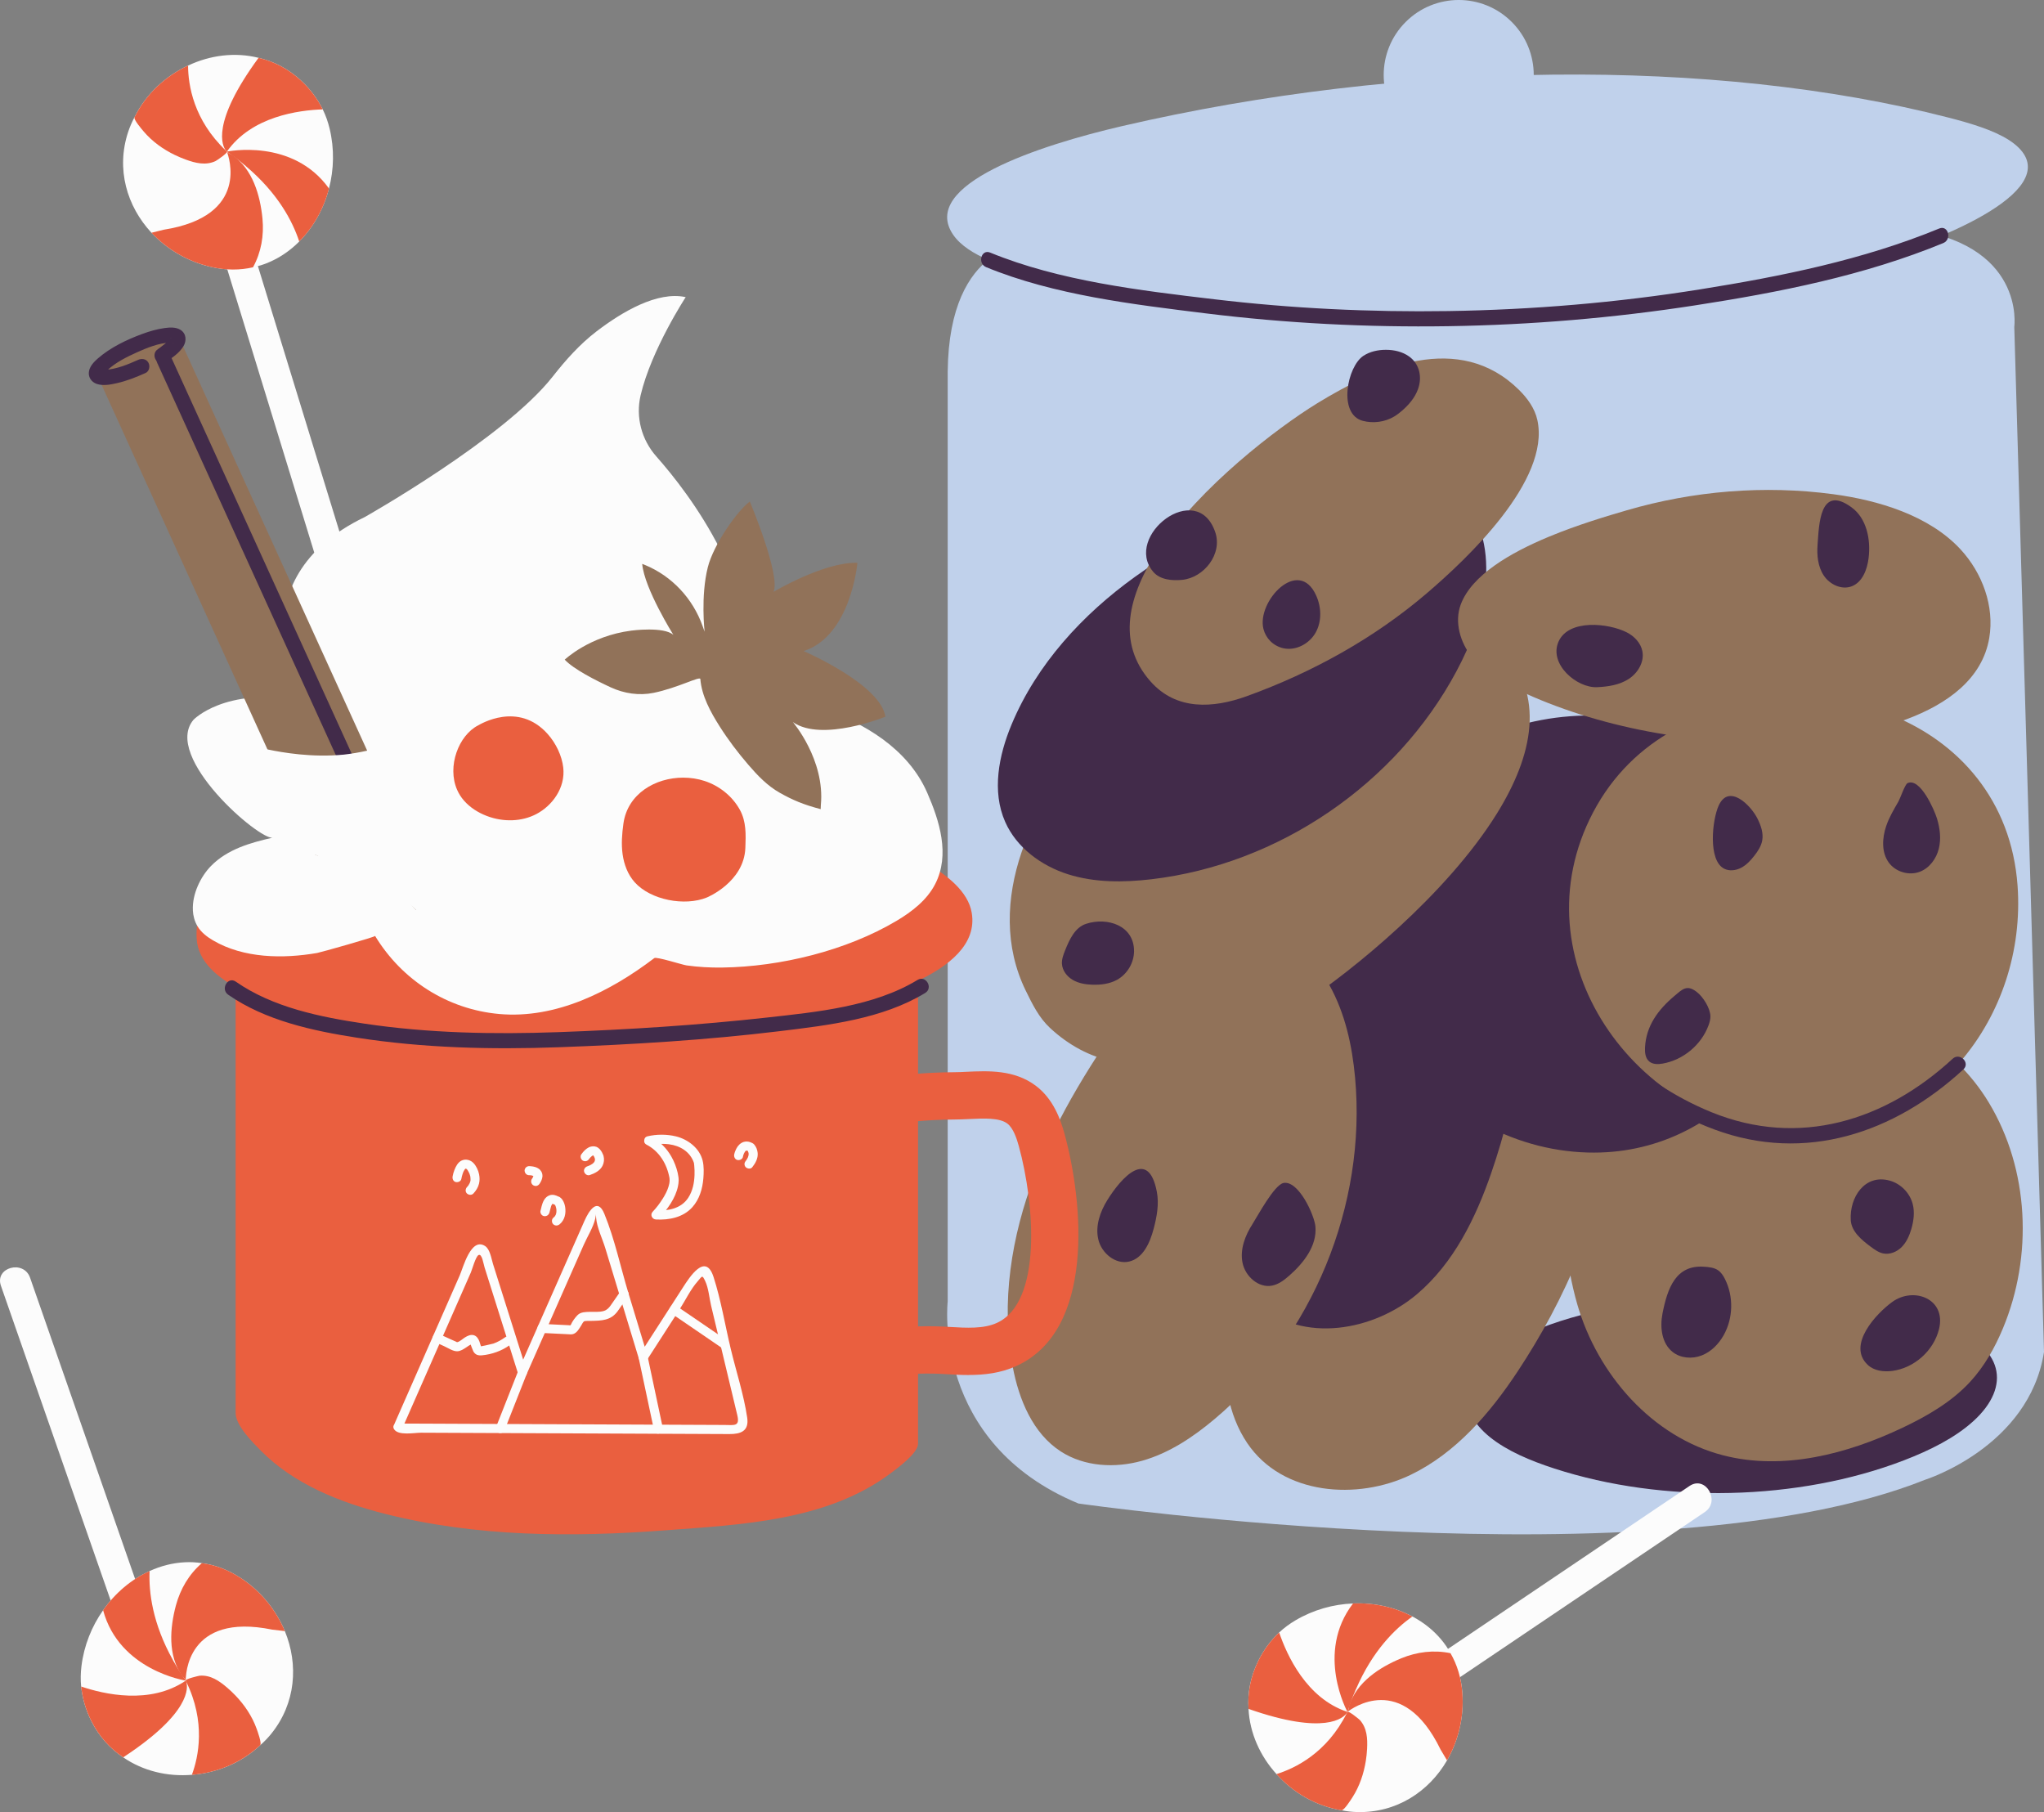 <svg id="_лой_2" xmlns="http://www.w3.org/2000/svg" width="1080" height="957.37" viewBox="0 0 1080 957.37"><rect x="0" y="0" width="1080" height="957.37" fill="#808080" stroke="none"/><g id="Autumn02_507454596"><g id="Autumn02_507454596-2"><g><path d="M544.69 128.73s-43.17-1.57-43.95 67.5v491.35s-8.63 74.57 69.07 106.75c0 0 306.12 43.95 447.4-12.56.0.0 54.94-17.27 62.79-67.5l-15.7-541.59s6.28-44.74-58.23-52.05l-461.38 8.1z" fill="#c0d1eb"/><g><path d="M1038.29 64.5c-2.96-.86-5.99-1.66-9.02-2.44-123.79-31.78-287.13-30.07-436.38 4.56-43.51 10.1-107.57 30.92-89.21 57.48 7.63 11.04 27.42 17.5 47.65 22.27 124.91 29.4 282.82 31.78 430.93-7.02 39.18-10.27 107.91-37.73 84.45-61.22-6.12-6.12-16.79-10.25-28.42-13.62z" fill="#c0d1eb"/><circle cx="770.75" cy="39.64" r="39.64" transform="translate(197.72 556.61) rotate(-45)" fill="#c0d1eb"/></g><path d="M521.05 141.14c35.97 14.77 77.63 19.66 115.98 24.41 42.53 5.26 85.43 7.44 128.27 6.78 43.61-.67 87.17-4.33 130.28-10.99 44.39-6.86 89.52-15.74 131.19-32.92 4.69-1.93 2.63-9.66-2.12-7.7-40.17 16.56-83.52 25.31-126.29 32.14-43.99 7.04-88.51 10.79-133.05 11.48-41.34.64-82.73-1.37-123.79-6.24-39.02-4.63-81.76-9.65-118.34-24.66-4.75-1.95-6.82 5.77-2.12 7.7h0z" fill="#422b4a"/><path d="M1042.75 750.74c-9.59 8.76-22.82 15.43-36.84 20.81-55.69 21.39-126.9 23.04-184.63 4.3-12.68-4.12-24.93-9.27-33.98-16.55-9.06-7.28-14.62-16.96-12.55-26.37 2.47-11.21 15.04-20.21 28.75-26.72 26.67-12.66 59.35-18.64 91.87-19.93s65.07 1.87 97.02 6.18c12.31 1.66 24.76 3.54 35.75 7.65 30.63 11.45 34.77 32.21 14.61 50.64z" fill="#422b4a"/><path d="M833.31 688.8c10.71 37.34 39.68 70.48 77.31 80.11 31.59 8.08 65.26-.66 94.71-14.65 13.07-6.21 25.87-13.62 35.68-24.26 7.52-8.17 13.05-18 17.31-28.25 15.88-38.16 13.87-83.89-7.49-119.27-38.4-63.61-136.98-73.24-192.44-25.04-35.18 30.57-37.08 89.48-25.07 131.37z" fill="#917259"/><path d="M977.89 644.59c.36 6.05 5.68 10.46 10.55 14.07 2.03 1.51 4.15 3.06 6.63 3.56 3.52.72 7.24-.86 9.77-3.42 2.53-2.56 4.02-5.97 5.04-9.42 1.26-4.29 1.87-8.9.76-13.23-1.51-5.9-6.36-10.83-12.24-12.43-13.1-3.58-21.22 8.86-20.5 20.86z" fill="#422b4a"/><path d="M878.42 693.97c-1.42 7.23-.43 15.73 5.35 20.3 4.23 3.35 10.33 3.8 15.35 1.84 5.03-1.96 9.02-6.05 11.66-10.76 5.03-8.98 5.27-20.47.62-29.66-.88-1.74-1.97-3.44-3.57-4.56-2.14-1.49-4.89-1.72-7.49-1.9-14.94-1.04-19.3 11.41-21.92 24.73z" fill="#422b4a"/><path d="M986.89 721.11c3.34 3.12 8.35 3.76 12.89 3.18 11.66-1.5 21.94-10.69 24.75-22.1 3.94-16.02-13.35-22.58-24.73-14.34-8.41 6.09-24.1 22.82-12.91 33.26z" fill="#422b4a"/><path d="M665.86 655.92c-.14.29-.28.57-.41.86-7.98 16.68-14.99 34.1-17.28 52.45-2.29 18.35.51 37.86 10.84 53.19 18.64 27.64 58.37 30.28 86.39 16.74 23.91-11.56 41.92-32.57 56.56-54.72 24.06-36.4 46.52-84.26 47.26-128.75.27-16.14-4.45-33.07-16.14-44.21-37.04-35.3-90.71 2.22-118.21 30.83-20.51 21.35-36.18 46.93-49.02 73.62z" fill="#917259"/><path d="M645.53 588.58c-.06.3-.12.6-.18.9-3.41 17.36-5.74 35.18-3.48 52.73 2.26 17.55 9.52 34.95 22.76 46.69 23.87 21.16 61.32 14.11 84.04-5.13 19.39-16.42 31.06-40.19 39.33-64.22 13.6-39.47 22.97-89.18 13.02-130.59-3.61-15.02-12.02-29.58-25.51-37.1-42.76-23.86-83.52 23.73-102.16 56.81-13.91 24.68-22.31 52.13-27.83 79.92z" fill="#422b4a"/><path d="M624.14 502.01c-10.61 7.93-18.7 18.71-26.42 29.48-20.02 27.97-38.68 57.25-50.99 89.37-12.31 32.11-18.03 67.4-11.64 101.19 3.28 17.37 10.61 35.25 25.46 44.82 12.48 8.04 28.65 8.9 42.94 4.87 14.29-4.03 26.94-12.51 38.3-22.06 51.75-43.49 80.37-113.07 74.2-180.38-1.55-16.94-5.26-33.95-13.55-48.81-17.41-31.23-48.72-40.59-78.31-18.48z" fill="#917259"/><path d="M585.15 633.92c-3.91 6.27-6.54 13.85-4.8 21.03 1.74 7.18 9.09 13.25 16.28 11.55 7.37-1.74 10.99-9.96 12.93-17.29 1.69-6.4 2.93-13.11 1.68-19.6-4.5-23.42-18.78-7.42-26.09 4.32z" fill="#422b4a"/><path d="M661.84 646.61c-3.96 6.11-6.77 13.48-5.31 20.6s8.44 13.39 15.59 12.01c3.5-.68 6.46-2.97 9.14-5.32 7.6-6.68 14.62-15.7 13.79-25.79-.5-6.08-8.86-24.44-16.77-23.14-4.96.82-13.94 17.78-16.44 21.63z" fill="#422b4a"/><path d="M770.86 396.73c-17.28 10.22-31.86 25.23-41.65 45.59-37.46 77.87 27.75 164.31 109.72 166.58 70.9 1.97 121.4-62.47 116.42-131.56-6.51-90.24-111.44-123.81-184.49-80.61z" fill="#422b4a"/><path d="M881.54 387.31c-17.28 10.22-31.86 25.23-41.65 45.59-37.46 77.87 27.75 164.31 109.72 166.58 70.9 1.97 121.4-62.47 116.42-131.56-6.51-90.24-111.44-123.81-184.49-80.61z" fill="#917259"/><path d="M869.18 553.55c-.12 2.61.21 5.54 2.21 7.23 1.89 1.61 4.67 1.55 7.12 1.13 10.86-1.9 20.44-9.89 24.25-20.24.56-1.52 1.01-3.11.98-4.73-.07-4.31-3.87-10.31-7.24-12.9-5.2-3.99-7.47-1.49-11.82 2.17-8.51 7.16-14.99 15.78-15.5 27.34z" fill="#422b4a"/><path d="M910.98 458.93c2.79 1.42 6.25.98 9.02-.48 2.77-1.46 4.95-3.81 6.88-6.27 1.91-2.43 3.69-5.11 4.24-8.15.7-3.89-.69-7.86-2.44-11.41-3.6-7.3-15.2-18.79-20.57-7.02-3.44 7.53-5.73 28.96 2.88 33.33z" fill="#422b4a"/><path d="M996.64 436.34c-2.16 6.36-2.61 13.89 1.32 19.33 3.62 5.01 10.78 7.11 16.54 4.85 5.04-1.98 8.59-6.84 9.91-12.09s.62-10.83-.96-16.01c-1.39-4.56-8.9-21.8-15.58-18.66-1.31.61-3.9 8.15-4.71 9.57-2.44 4.26-4.93 8.35-6.52 13.03z" fill="#422b4a"/><path d="M845.43 556.97c16.14 17.68 38.26 31.55 60.54 39.8 47.85 17.72 94.99 1.85 131.43-31.78 3.78-3.49-1.87-9.13-5.65-5.65-35.63 32.89-81.27 47.03-127.35 28.3-19.59-7.96-38.97-20.59-53.32-36.31-3.47-3.8-9.11 1.86-5.65 5.65h0z" fill="#422b4a"/><path d="M790.81 430c19.18-30.83 26.05-62.78 2.46-87.74-32.51-34.38-79.7-24.58-119.52-9.71-34.06 12.72-67.15 29.7-93.36 54.9-34.36 33.04-61.23 89.33-38.39 135.97 3.48 7.1 6.96 14.22 12.75 19.61 40.77 37.97 94.73 12.72 133.97-13.12 25.56-16.84 75.58-57.3 102.09-99.92z" fill="#917259"/><path d="M729.83 247.9c-13.23.79-25.91 5.35-38.27 10.11-32.09 12.36-63.78 26.57-91.72 46.63s-52.11 46.39-65.35 78.14c-6.8 16.31-10.52 35.27-3.37 51.44 6 13.58 19.04 23.19 33.19 27.67 14.15 4.48 29.38 4.36 44.12 2.63 67.14-7.89 129.29-50.27 161.14-109.9 8.01-15 14.26-31.26 15.51-48.22 2.62-35.66-18.39-60.69-55.26-58.48z" fill="#422b4a"/><path d="M612.04 290.31c-16 24.08-22.24 49.34-4.07 69.77 13.65 15.34 32.94 14.18 50.81 7.72 34.36-12.42 67.05-30.43 94.9-54.19 21.32-18.19 65.61-59.75 58.63-91.67-1.34-6.15-5.2-11.49-9.67-15.92-31.54-31.2-75.09-12.4-106.94 7.22-20.75 12.78-61.53 43.79-83.66 77.07z" fill="#917259"/><path d="M573.81 488.09c-5.77 1.88-8.68 8.14-10.94 13.77-.94 2.35-1.91 4.79-1.77 7.31.2 3.59 2.67 6.79 5.79 8.58 3.12 1.8 6.79 2.38 10.39 2.49 4.47.14 9.08-.45 12.99-2.62 5.33-2.96 8.86-8.9 8.93-14.99.14-13.58-13.95-18.28-25.38-14.55z" fill="#422b4a"/><path d="M609.26 302.02c3.55 4.24 9.83 4.87 15.34 4.33 11.51-1.12 21.49-13.62 17.49-25.25-9.69-28.17-48.57 2.09-32.83 20.91z" fill="#422b4a"/><path d="M667.55 332.21c.6 2.42 1.86 4.68 3.61 6.45 1.88 1.9 4.32 3.24 6.93 3.82 6.62 1.46 13.76-2.37 17.07-8.28 3.31-5.91 3.06-13.42.27-19.59-9.32-20.67-31.44 3.12-27.88 17.6z" fill="#422b4a"/><path d="M736.61 220.08c1.49-.89 2.87-1.96 4.18-3.09 3.6-3.12 6.8-6.87 8.43-11.35 2.29-6.28.93-13.27-4.67-17.3-3.51-2.53-7.94-3.53-12.27-3.53-4.15.0-8.39.89-11.87 3.16-8.61 5.6-13.59 30.85-.38 34.36 5.5 1.46 11.67.68 16.57-2.25z" fill="#422b4a"/><path d="M818.56 283.49c15.15-6.28 30.6-10.86 40.95-13.88 35.29-10.3 72.72-13.38 109.17-8.51 23.6 3.16 50.58 11.14 67.21 29.13 11.53 12.48 18.01 30.06 15.19 46.81-7.26 43.09-73.58 53.36-108.6 54.83-46.33 1.94-98.54-7.41-140.46-27.36-9.02-4.29-17.93-9.45-24.2-17.22-6.27-7.77-9.48-18.65-5.97-27.99 5.79-15.4 25.97-27.21 46.71-35.81z" fill="#917259"/><path d="M843.9 363.05c5.79-.26 11.77-1.17 16.64-4.32 4.87-3.15 8.37-9 7.25-14.69-.86-4.39-4.29-7.96-8.29-9.98-9.54-4.84-30.7-7.18-36.03 4.97-5.17 11.79 9.56 24.51 20.42 24.03z" fill="#422b4a"/><path d="M960.36 287.7c-.43 5.66.15 11.67 3.3 16.4 3.16 4.72 9.42 7.69 14.73 5.66 5.71-2.19 8.2-8.9 8.94-14.97 1.19-9.78-1.02-20.89-8.97-26.72-16.93-12.41-17.2 9.2-18 19.64z" fill="#422b4a"/></g><g><path d="M124.5 471.14v275.42c0 6.62 9.29 15.76 13.35 19.89 17.41 17.65 41.89 27.34 65.49 33.32 48.18 12.21 98.58 12.44 147.86 8.75 40.31-3.02 85.61-4.91 119.3-30.1 3.51-2.62 14.56-10.64 14.56-15.62V462.52s-93.11-.52-228.33.0c0 0-103.42 69.94-132.24 8.63z" fill="#ea5f3f"/><path d="M483.48 518.87c-14.34 6.66-30.8 11.17-42.27 14.03-12.85 3.19-25.91 6-39.03 8.3-11.75 2.1-23.64 3.81-35.59 5.15-19.03 2.21-38.18 3.54-57.37 3.86-4.1.11-8.27.14-12.36.12-22.29-.04-44.6-1.28-66.73-3.77-10.19-1.12-20.3-2.55-30.4-4.17-.23.0-.45-.08-.75-.09-17.41-2.89-48.61-8.03-70.51-18.76-13.78-6.73-23.85-15.65-24.56-27.57-2.61-45.66 68.97-63.18 111.04-71.43 87.18-16.96 197.35-13.45 273.91 31.02 11.36 6.64 22.72 15.35 24.59 26.75 2.75 16.46-11.93 28.27-29.96 36.57z" fill="#ea5f3f"/><path d="M511.87 726.45c-4.03.0-7.98-.23-11.75-.45l-3.1-.17c-5.38-.28-10.81-.12-16.57.04-3.54.1-7.09.2-10.65.2l-.02-24.99c3.33.0 6.65-.1 9.96-.2 6-.16 12.19-.36 18.59-.02l3.23.18c9.33.55 18.16 1.05 25.11-2.1 24.17-10.94 19.97-63.11 11.65-93.42-1.09-3.97-2.9-9.52-6.05-11.91-4.18-3.16-12.34-2.78-20.23-2.4-2.68.12-5.3.24-7.78.25-14.24.02-28.76 1.66-41.25 3.2l-3.04-24.81c13.21-1.62 28.62-3.35 44.24-3.38 2.12.0 4.36-.11 6.66-.23 11.21-.51 25.12-1.18 36.5 7.45 9.21 6.97 13 17.73 15.06 25.2 10.1 36.77 16.1 104.01-25.43 122.8-8.39 3.81-16.95 4.73-25.11 4.73z" fill="#ea5f3f"/><path d="M212.36 755.09l28.88-65.66 7.57-17.21c.64-1.46 2.53-8.39 4.03-9.15 1.84-.94 2.59 4.61 3.19 6.51 2.03 6.45 4.07 12.9 6.1 19.34 3.87 12.27 7.74 24.54 11.61 36.82.56 1.77 3.49 2.58 4.38.57 10.11-22.9 20.23-45.8 30.34-68.7 1.89-4.27 4.91-9.04 6.01-13.6.67-2.77.23-3.91.51-.54.43 5.14 3.35 11.02 4.84 15.95l6.87 22.62c3.62 11.92 7.24 23.83 10.86 35.75.61 2.02 3.26 2.31 4.38.57 5.74-8.9 11.47-17.8 17.21-26.7 3.03-4.7 5.75-10.48 9.45-14.67 2.48-2.81 2.34-3.71 4.03-.16 1.78 3.76 2.16 9.03 3.13 13.07 1.7 7.1 3.4 14.2 5.1 21.3l8.7 36.37c1.5 6.25-1.56 5.28-6.87 5.26-9.11-.04-18.21-.08-27.32-.12-28.89-.13-57.78-.25-86.66-.38-13.68-.06-27.36-.12-41.04-.18l-12.42-.05c-1.12.0-2.25.01-3.38-.01-2.11-.05-.03-.24.51.6-1.67-2.58-5.82-.18-4.14 2.42 2.28 3.51 10.7 1.81 14.2 1.82l37.01.16c31.97.14 63.95.28 95.92.42 10 .04 19.99.09 29.99.13 5.99.03 10.51-1.52 9.45-8.69-1.8-12.18-5.85-24.43-8.71-36.4-2.99-12.49-5.12-25.65-9.06-37.88-4.26-13.21-12.68.07-16.25 5.61-7.66 11.89-15.33 23.77-22.99 35.66 1.46.19 2.92.38 4.38.57-3.36-11.05-6.71-22.1-10.07-33.15-4.19-13.81-7.3-28.7-12.77-42.06-3.67-8.97-8.25-1.41-10.52 3.71l-19.36 43.84c-5.16 11.67-10.31 23.35-15.47 35.02 1.46.19 2.92.38 4.38.57-3.69-11.7-7.38-23.4-11.07-35.1-2.27-7.21-4.55-14.42-6.82-21.63-.85-2.71-1.52-7.69-4.16-9.41-7.46-4.86-11.62 11.46-13.39 15.48-6.72 15.29-13.45 30.58-20.17 45.87-4.84 11-9.68 22-14.51 33-1.23 2.8 2.9 5.24 4.14 2.42z" fill="#fcfcfc"/><path d="M273.74 724.46c-3.4 8.62-6.8 17.25-10.21 25.87-.49 1.25-.98 2.49-1.47 3.74-.48 1.2.52 2.63 1.67 2.95 1.36.37 2.47-.46 2.95-1.67 3.4-8.62 6.8-17.25 10.21-25.87l1.47-3.74c.48-1.2-.52-2.63-1.67-2.95-1.36-.37-2.47.46-2.95 1.67h0z" fill="#fcfcfc"/><path d="M337.54 717.79c2.35 11.06 4.7 22.13 7.05 33.19.33 1.58.67 3.15 1 4.73.64 3.01 5.26 1.74 4.62-1.27-2.35-11.06-4.7-22.13-7.05-33.19-.33-1.58-.67-3.15-1-4.73-.64-3.01-5.26-1.74-4.62 1.27h0z" fill="#fcfcfc"/><path d="M229.8 708.84c1.58.94 3.31 1.67 4.98 2.43 2.01.92 4.61 2.71 6.86 2.63 1.76-.06 3.36-1.17 4.77-2.1.73-.48 1.46-1.02 2.24-1.42.01.0.8-.37.79-.35.0.11-1.1-.24-.94-.36-.1.08 1.4 3.9 1.57 4.22 1.01 1.89 2.6 2.34 4.62 2.14 5.24-.51 10.34-2.29 14.63-5.38 2.48-1.79.09-5.94-2.42-4.14-1.89 1.36-3.96 2.51-6.15 3.31-.64.23-7.33 1.72-7.3 1.51.36.02.65.14.87.38.09.1.06.02-.11-.23.02-.1-.22-.65-.24-.7-.24-.69-.41-1.4-.67-2.08-.57-1.49-1.46-2.92-3.11-3.33-1.57-.39-3.16.38-4.46 1.17-1.23.74-2.71 2.24-4.13 2.55-.16.03-.49.0-.22.04.5.07-1.34-.7-1.2-.64-1.09-.49-2.18-.98-3.27-1.47-1.58-.72-3.21-1.41-4.71-2.31-2.66-1.58-5.07 2.56-2.42 4.14h0z" fill="#fcfcfc"/><path d="M286.33 704.22c2.78.14 5.57.27 8.35.41 1.76.09 3.51.17 5.27.26.97.05 1.99.2 2.94-.1 2.03-.66 3.21-2.95 4.28-4.63.36-.57.84-1.67 1.43-2.06.48-.32 2.73-.23 3.66-.25 5.62-.1 10.54-.19 14.12-5.15 1.84-2.55 3.6-5.17 5.4-7.76 1.77-2.54-2.39-4.93-4.14-2.42-1.64 2.36-3.27 4.74-4.93 7.09-.96 1.36-2.01 2.49-3.66 2.99-2.35.72-4.96.39-7.39.47-2.22.07-4.77.03-6.45 1.68-1.25 1.23-2.9 3.46-3.55 5.08-.11.28-.83.64.1.36-.04.01-.1-.01-.14.0-.39.06-.86-.04-1.25-.06-1.61-.08-3.22-.16-4.83-.24-3.07-.15-6.13-.3-9.2-.45-3.08-.15-3.07 4.64.0 4.79h0z" fill="#fcfcfc"/><path d="M354.89 694.02c7.89 5.39 15.78 10.78 23.67 16.17 1.11.76 2.23 1.52 3.34 2.28 2.55 1.74 4.95-2.41 2.42-4.14-7.89-5.39-15.78-10.78-23.67-16.17-1.11-.76-2.23-1.52-3.34-2.28-2.55-1.74-4.95 2.41-2.42 4.14h0z" fill="#fcfcfc"/><path d="M343.44 604.97c.27-.07.55-.12.83-.17 1.02-.19 1.15-.2 1.84-.27 2.44-.23 4.91-.31 7.34.0 5.91.76 11.2 3.94 13.19 9.8.06.18.05.39.09.58.0.0-.06-.61.0.05.03.31.07.61.1.91.15 1.64.2 3.29.14 4.93-.14 4.08-.95 8.33-3.27 11.93-3.73 5.8-10.67 7.1-17.13 6.74.56 1.36 1.13 2.73 1.69 4.09 4.36-4.57 8.69-10.57 9.97-16.85.21-1 .35-2.04.37-3.07.01-.93-.1-1.63-.17-2.06-.1-.67-.21-1.32-.36-1.98-.68-2.97-1.83-5.88-3.32-8.53-2.51-4.45-6.2-8.15-10.75-10.49-2.74-1.41-5.16 2.72-2.42 4.14 6.83 3.52 10.84 10.29 12.17 17.69.07.37-.07-.55-.06-.47.06.58.13 1.13.12 1.71-.01 1.15-.26 2.26-.6 3.36-.69 2.24-1.81 4.32-3.06 6.3-1.53 2.44-3.29 4.78-5.28 6.87-1.48 1.55-.37 3.97 1.69 4.09 7 .39 14.5-1.1 19.33-6.57 3.68-4.16 5.27-9.56 5.74-15 .26-3.04.36-6.53-.37-9.53-1.61-6.61-7.85-11.3-14.18-12.82-4.78-1.15-10.14-1.15-14.94-.02-3 .71-1.73 5.33 1.27 4.62z" fill="#fcfcfc"/><path d="M243.78 622.77c.14-.83.36-1.66.62-2.46.1-.31.21-.62.32-.92.04-.09.08-.19.11-.28-.22.71-.17.39-.08.2.09-.19.17-.37.26-.55.17-.33.36-.64.56-.95.3-.46-.4.44-.02.03.13-.14.25-.27.38-.4.37-.38-.51.31-.07.05.07-.04.15-.09.22-.13.3-.19.11.14-.27.1.09.01.33-.09.41-.12.36-.12-.67.01-.29.04.08.0.19.0.27.0.39-.02-.65-.16-.27-.03.09.03.2.05.29.08.53.13-.48-.3.03.02.18.11.36.22.53.33.38.24-.4-.36-.02.0.04.03.06.1.1.12.14.09-.47-.64-.18-.23.19.27.38.54.56.83.2.32.38.65.55.99.1.2.36 1 .14.26.08.27.2.52.29.79.09.28.17.56.24.85.04.15.07.3.09.45.01.08.03.15.04.23.03.19.02.1-.03-.25-.08.09.06.89.06 1.04.0.14.0.28-.01.41.0.11-.01.22-.02.33-.03.27-.02.23.02-.13.08.23-.17.81-.24 1.04-.04.15-.09.29-.15.44-.21.58.14-.2-.1.22-.2.36-.39.72-.61 1.06-.02.03-.45.6-.15.22-.2.25-.41.48-.62.71-.86.92-.98 2.49.0 3.39.93.85 2.47.98 3.39.0 1.36-1.45 2.46-3.17 2.95-5.11.42-1.66.4-3.36.06-5.03-.42-2.06-1.44-4.28-2.87-5.85-1.59-1.76-4.22-2.46-6.38-1.42-1.95.94-3.01 3.01-3.76 4.92-.44 1.11-.78 2.29-.98 3.48-.21 1.23.32 2.64 1.67 2.95 1.16.26 2.72-.35 2.95-1.67h0z" fill="#fcfcfc"/><path d="M311.24 612.31c.08-.12.17-.23.25-.34-.12.16-.25.32-.37.48.53-.68 1.12-1.31 1.8-1.84l-.48.37c.36-.28.75-.53 1.18-.71-.19.08-.38.16-.57.24.25-.1.51-.18.78-.21-.21.03-.42.06-.64.09.2-.02.4-.02.61.0-.21-.03-.42-.06-.64-.09.19.03.37.08.54.16-.19-.08-.38-.16-.57-.24.19.09.37.2.53.32-.16-.12-.32-.25-.48-.37.21.17.4.37.57.58-.12-.16-.25-.32-.37-.48.35.46.62.97.84 1.5-.08-.19-.16-.38-.24-.57.11.27.23.55.35.82-.08-.19-.16-.38-.24-.57.16.39.26.8.32 1.21-.03-.21-.06-.42-.09-.64.05.42.05.84.0 1.26.03-.21.06-.42.09-.64-.06.39-.16.76-.31 1.13.08-.19.16-.38.24-.57-.17.4-.39.78-.66 1.12.12-.16.25-.32.37-.48-.35.44-.75.83-1.19 1.17.16-.12.32-.25.48-.37-.72.55-1.53.97-2.36 1.33.19-.08.38-.16.57-.24-.4.16-.8.31-1.21.45-1.19.4-2.09 1.67-1.67 2.95.38 1.18 1.67 2.1 2.95 1.67 2.6-.87 5.42-2.3 6.72-4.86.81-1.62 1.03-3.44.56-5.2-.12-.43-.29-.86-.49-1.26.08.19.16.38.24.57-.61-1.49-1.35-2.81-2.71-3.74-1.06-.72-2.4-.84-3.63-.57-1.66.37-3.11 1.62-4.19 2.87-.35.41-.7.84-1 1.29-.71 1.04-.23 2.7.86 3.28 1.22.64 2.52.25 3.28-.86h0z" fill="#fcfcfc"/><path d="M279.53 620.87c.4.0.81.03 1.21.08-.21-.03-.42-.06-.64-.09.61.08 1.22.22 1.79.46-.19-.08-.38-.16-.57-.24.29.12.57.28.82.47-.16-.12-.32-.25-.48-.37.17.13.32.28.45.45l-.37-.48c.1.13.18.27.25.43-.08-.19-.16-.38-.24-.57.07.17.12.35.15.54-.03-.21-.06-.42-.09-.64.03.23.02.46.0.68.03-.21.06-.42.09-.64-.05.37-.17.73-.31 1.08.08-.19.16-.38.24-.57-.23.53-.53 1.03-.86 1.5-.34.49-.39 1.29-.24 1.85.15.56.58 1.16 1.1 1.43.56.29 1.23.44 1.85.24.62-.2 1.06-.57 1.43-1.1.82-1.19 1.4-2.5 1.52-3.95.02-.29-.02-.56-.05-.84-.04-.26-.06-.51-.15-.76-.24-.68-.56-1.23-1.05-1.76-.69-.73-1.63-1.19-2.56-1.5-.74-.25-1.53-.35-2.3-.43-.32-.03-.63-.06-.95-.05-.62.0-1.25.26-1.69.7-.42.42-.73 1.1-.7 1.69.06 1.28 1.05 2.42 2.4 2.4h0z" fill="#fcfcfc"/><path d="M290.27 640.78c.35-1.07.5-2.21.85-3.28.05-.15.1-.29.15-.44.03-.09.07-.17.1-.26-.23.73-.19.43-.1.23.15-.3.3-.58.48-.86.28-.45-.42.45-.07.08.1-.11.23-.21.32-.32.17-.2-.57.38-.26.2.07-.04.14-.08.2-.13.04-.03.1-.04.14-.07-.47.36-.52.19-.2.1.06-.02.14-.02.2-.05.25-.09-.71.03-.34.05.14.0.32.03.45.01-.61.06-.53-.1-.25-.02.1.03.21.05.31.09.07.02.14.05.22.08.37.12-.58-.28.0.01.51.26.96.5 1.57.53.26.01-.81-.17-.37-.03-.66-.2-.6-.27-.39-.15.23.13.06.24-.3-.24.07.09.19.2.28.28.2.18-.27-.29-.24-.31.0.0.13.18.13.19.08.12.15.24.22.36.08.15.15.3.22.45.13.26-.24-.64-.11-.26.04.13.1.25.14.38.12.34.21.68.28 1.03.04.18.06.37.1.56-.19-.87.0-.02.0.23.03.51-.02.99-.04 1.5.03-.84.0-.05-.06.2-.06.24-.12.48-.2.71-.04.12-.1.23-.13.35.06-.23.22-.49.03-.12-.11.23-.24.45-.38.66-.13.2-.37.33.07-.07-.09.09-.17.2-.26.3-.22.24-.45.45-.7.65-.97.8-.89 2.57.0 3.39 1.03.95 2.35.85 3.39.0 2.69-2.2 3.41-5.78 2.9-9.07-.37-2.39-1.76-5.67-4.59-5.77l1.21.33c-1.4-.8-3.12-1.34-4.72-.83-1.37.44-2.43 1.42-3.13 2.66-.56.99-.93 2.1-1.22 3.19-.19.74-.31 1.5-.55 2.22-.39 1.19.45 2.67 1.67 2.95 1.31.3 2.53-.4 2.95-1.67h0z" fill="#fcfcfc"/><path d="M392.54 611.14c.12-.61.33-1.2.56-1.78.12-.31-.28.65-.14.34.03-.06.05-.12.08-.18.06-.12.12-.24.18-.36.14-.27.29-.53.46-.77.34-.49-.39.46-.08.09.09-.11.18-.21.28-.31.1-.1.2-.19.31-.28.26-.23-.56.39-.27.21.08-.05.15-.1.23-.15.25-.15.67-.2-.14.03.14-.04.26-.09.4-.13.07-.02.14-.02.21-.04-.78.2-.58.06-.34.06.3.0.86.15.0-.05.33.08.63.16.95.27-.73-.26-.38-.16-.2-.07.09.05.19.12.29.15-.71-.24-.47-.44-.35-.28.06.07.12.15.19.22-.7-.79-.2-.26-.03.02.15.26.45 1.06.1.12.11.3.21.59.28.89.02.08.03.16.05.23.1.51-.05-.61-.03-.22.0.21.03.42.03.63.0.26-.14 1.05.02.14-.05.25-.09.49-.15.74-.07.27-.16.53-.25.79-.16.45.26-.54.05-.1-.08.16-.15.33-.24.49-.16.3-.33.6-.52.89-.09.13-.18.26-.27.39-.06.09-.13.18-.19.27.2-.26.22-.29.06-.08-.41.52-.7 1.01-.7 1.69.0.59.26 1.29.7 1.69.87.8 2.56 1.05 3.39.0 1.68-2.12 3.13-4.71 2.87-7.53-.16-1.69-.75-3.24-1.86-4.53-.54-.63-1.46-.99-2.22-1.25-1.02-.35-2.22-.4-3.26-.08-1.77.53-3.12 1.95-3.94 3.56-.48.94-.9 1.99-1.11 3.03-.25 1.22.35 2.65 1.67 2.95 1.19.27 2.68-.36 2.95-1.67h0z" fill="#fcfcfc"/><path d="M101.92 480.95c-.45-8.49 4.03-17.79 9.57-23.44 8.72-8.89 20.85-12.29 32.61-14.97-6.81 1.56-58.43-42.72-41.84-62.3.0.0 16.59-17.27 55.77-10.3.0.0-34.49-63.44 34.7-96.77.0.0 73.66-41.55 99.29-74.2 6.88-8.76 14.28-17.08 23.12-23.86 13.42-10.27 32.16-21.42 47.17-18.13.0.0-18.18 27.79-23.83 51.88-2.7 11.48.51 23.48 8.33 32.31 17.22 19.44 56.89 70.91 48.65 124.47.0.0 73.76 5.86 94.44 53.14 6.5 14.85 12.18 32.76 4.25 48.24-4.35 8.49-12.23 14.6-20.43 19.47-26.47 15.75-61.37 24.26-92.11 24.68-6.3.09-12.61-.25-18.85-1.13-2.27-.32-15.89-4.74-17.06-3.85-23.08 17.53-51.83 32.23-81.97 29.52-27.33-2.46-51.36-17.87-65.54-41.24.29.49-28.77 8.69-30.64 9.01-18.01 3.1-38.73 2.86-54.94-6.63-3.25-1.9-6.36-4.29-8.28-7.53-1.52-2.57-2.27-5.42-2.43-8.37z" fill="#fcfcfc"/><path d="M484.8 517.72c-23.06 14.03-53.18 16.94-79.4 19.85-36.59 4.07-73.59 6.41-110.38 7.73-34.1 1.22-68.58.57-102.38-4.48-23.29-3.48-48.39-8.51-68.05-22.2-4.23-2.94-8.22 3.98-4.03 6.9 19.7 13.71 44.72 19.09 68.03 22.71 35.13 5.47 70.96 6.33 106.44 5.05 38.97-1.4 78.25-3.8 116.97-8.5 25.73-3.12 54.24-6.43 76.84-20.17 4.38-2.67.38-9.58-4.03-6.9h0z" fill="#422b4a"/><path d="M467.82 378.65c-2.56-17.2-43.21-34.68-43.21-34.68 25.02-7.96 28.43-46.62 28.43-46.62-17.63-.57-44.35 15.35-44.35 15.35 3.98-8.53-12.51-47.76-12.51-47.76-6.82 5.12-19.19 22.88-22.17 34.68-3.89 15.36-1.71 34.11-1.71 34.11.0.0-.44-1.22-1.08-3.01-5.18-14.54-16.19-26.37-30.47-32.25-.91-.37-1.43-.56-1.43-.56 1.14 13.08 16.49 37.52 16.49 37.52-5.12-4.55-22.17-2.27-22.17-2.27-22.17 2.84-35.25 15.35-35.25 15.35 4.65 5.01 16.29 10.92 24.28 14.62 7.08 3.28 15.02 4.48 22.67 2.92 12.76-2.61 24.56-8.99 24.7-7.3.73 8.97 5.45 17.51 10.17 24.96 4.49 7.1 9.62 13.86 15.1 20.23 4.93 5.73 10.06 11.16 16.71 14.91 6.87 3.87 12.53 6.26 21.6 8.64l.1-2.22c2.27-23.88-14.78-43.78-14.78-43.78 15.35 10.8 48.9-2.84 48.9-2.84z" fill="#917259"/><path d="M361.04 410.84c-14.72-.02-29.43 8.48-31.64 24.26-.75 5.38-1.18 10.85-.43 16.23.75 5.38 2.74 10.69 6.35 14.74 8.4 9.44 26.51 12.87 38.19 8.08.0.0 19.63-8.05 20.32-26.18.27-6.95.55-13.89-2.93-20.19-3.97-7.18-10.86-12.66-18.64-15.19-3.59-1.17-7.4-1.74-11.21-1.75z" fill="#ea5f3f"/><g><path d="M230.26 476.03l-10.44 4.75c-13-13.29-26.01-27.24-26.01-27.24.0.0-17.08 1.99-27.15-1.9l-25.34-55.71L51.53 198.58c-.1.0-.19-.1-.1-.19l-.57-1.14-1.9-4.18 11.77-5.32c0-.1.09-.1.19-.1l18.6-8.54 12.81-5.79 101.66 223.24 36.26 79.45z" fill="#917259"/><path d="M72.94 190.14c-5.28 2.38-11.44 4.91-17.22 5.22-.5.03-.99.02-1.49.01-.84.0.39.06-.34-.04-.78-.1-.42-.29.12.18.6.53.76 1.11.86 1.88-.03-.22.02.37-.08.36.0.0-.21.37.05-.05.12-.19.23-.37.35-.56-.37.54.19-.22.34-.38.41-.44.84-.87 1.28-1.27 4.44-4.07 10.18-6.93 15.63-9.38 5.2-2.34 11.36-4.84 17.06-5.06.48-.02.97-.01 1.45.01.5.03-.1-.03-.17-.04.0.0.74.13.75.19.0.0-.11.12-.34-.13-.34-.37-.68-.58-.88-1.09-.06-.14-.14-1.65-.02-1.56.67.53-6.17 5.58-6.84 6.01-4.28 2.81-.28 9.72 4.03 6.9 3.41-2.23 7.24-4.8 9.41-8.36 1.78-2.92 1.59-6.7-1.46-8.67-2.44-1.57-5.64-1.37-8.38-1-4.12.55-8.12 1.73-12.02 3.17-8.24 3.06-16.61 7.06-23.29 12.86-1.97 1.71-4.09 3.9-4.68 6.54-.7 3.15 1.11 5.98 4.14 6.98 3.36 1.1 7.32.32 10.66-.45 5.22-1.19 10.23-3.19 15.1-5.38 1.97-.89 2.44-3.74 1.43-5.46-1.18-2.02-3.49-2.32-5.46-1.43h0z" fill="#422b4a"/><path d="M83.05 191.69c37.46 82.25 74.92 164.51 112.38 246.76 5.3 11.63 10.6 23.27 15.9 34.9 2.13 4.67 9.01.62 6.9-4.03-37.46-82.25-74.92-164.51-112.38-246.76-5.3-11.63-10.6-23.27-15.9-34.9-2.13-4.67-9.01-.62-6.9 4.03h0z" fill="#422b4a"/></g><path d="M270.22 458.47c0 4.27-18.98 44.9-24.58 44.9-2.56.0-14.24-11.01-25.82-22.59-13-13.29-35.75-9.43-35.75-9.43.0.0-7.34-15.82-17.4-19.71-1.99-.66-3.7-1.71-4.94-2.94-7.78-7.78-26.29-54.1-26.29-54.1.66.09 2.75.66 5.88 1.33 8.16 1.71 23.54 4.37 40.34 2.75 4.08-.47 8.16-1.14 12.34-2.09 12.24-2.85 24.58-8.54 34.83-18.79.0.0 41.38 76.5 41.38 80.68z" fill="#fcfcfc"/><path d="M241.55 417.33c-5.47-12.45.81-28.87 11.09-34.1.84-.43 21.1-13 36.75 4.57 4.37 4.91 7.52 11.5 8.22 17.73 1.21 10.67-5.77 20.11-14.22 24.55-7.62 4-17.31 4.38-26.16 1.01-4.5-1.71-8.84-4.41-12.12-8.17-1.51-1.73-2.68-3.61-3.56-5.6z" fill="#ea5f3f"/></g><path d="M78.53 854.68l-54.87-157.36c-2.59-7.43-5.18-14.85-7.77-22.28-3.36-9.64-18.8-5.5-15.4 4.25 18.29 52.45 36.58 104.91 54.87 157.36 2.59 7.43 5.18 14.85 7.77 22.28 3.36 9.64 18.8 5.5 15.4-4.25h0z" fill="#fcfcfc"/><g><path d="M127.22 833.69c10.72 7.01 18.66 17 23.29 28.05 7.26 17.66 5.84 38.16-7.25 54.32-1.75 2.15-3.7 4.17-5.78 5.97-9.97 9.35-22.91 14.63-36.08 15.63-12.82 1.07-25.78-1.97-36.31-9.23-6.89-4.58-12.71-10.94-16.86-19.22-3-6-4.71-12.11-5.35-18.19-.36-3.57-.27-7.21.16-10.77 1.33-10.87 5.42-21.03 11.43-29.52 6.33-9.04 14.93-16.35 24.54-20.67l.05-.06c5.98-2.72 12.21-4.33 18.74-4.63 2.92-.16 5.89.01 8.83.47 6.91.9 13.86 3.43 20.56 7.87z" fill="#fcfcfc"/><path d="M79.03 830.04c-.47 11.04 1.5 27.64 12.39 47.09.01.11.08.16.09.27l.42.62c1.73 3.22 3.85 6.45 6.21 9.76l.02.11s-35.11-5.32-43.68-37.18c6.33-9.04 14.93-16.35 24.54-20.67z" fill="#ea5f3f"/><path d="M98.16 887.9c.08.16.22.37.25.59.95 2.93 2.62 16.4-33.31 39.94-6.89-4.58-12.71-10.94-16.86-19.22-3-6-4.71-12.11-5.35-18.19 11.91 4.03 36.38 9.79 55.27-3.12z" fill="#ea5f3f"/><path d="M124.52 895.88c4.8 5.03 8.75 10.95 11.08 17.47.42 1.17 2.86 7.75 1.87 8.68-9.97 9.35-22.91 14.63-36.08 15.63 3.54-9.58 7.4-27.92-2.99-49.18-.03-.22-.17-.43-.25-.59-.41-.84 6.89-2.55 7.35-2.59 5.74-.44 10.3 2.71 14.46 6.26 1.58 1.35 3.1 2.79 4.55 4.31z" fill="#ea5f3f"/><path d="M127.22 833.69c10.72 7.01 18.66 17 23.29 28.05l-6.61-.77c-45.54-9.32-45.75 24.61-45.75 26.82-.01-.51-1.69-2.1-2.04-2.56-7.47-10.73-6.37-25.08-3.15-37.1 2.36-8.69 6.84-16.35 13.69-22.29 6.91.9 13.86 3.43 20.56 7.87z" fill="#ea5f3f"/></g><g><path d="M892.7 785.07c-46.01 31.03-92.02 62.06-138.03 93.09-6.57 4.43-13.14 8.86-19.71 13.29-8.48 5.72-.49 19.56 8.06 13.79 46.01-31.03 92.02-62.06 138.03-93.09 6.57-4.43 13.14-8.86 19.71-13.29 8.48-5.72.49-19.56-8.06-13.79h0z" fill="#fcfcfc"/><g><path d="M772.67 894.51c.95 12.77-2.14 25.15-8.09 35.54-9.6 16.5-26.74 27.85-47.53 27.29-2.78-.08-5.55-.4-8.25-.95-13.49-2.22-25.55-9.28-34.35-19.12-8.65-9.52-14.12-21.66-14.76-34.43-.56-8.25.95-16.74 5-25.07 2.94-6.03 6.74-11.11 11.19-15.31 2.62-2.46 5.55-4.6 8.65-6.43 9.44-5.56 19.99-8.49 30.39-8.89 11.03-.48 22.06 1.91 31.34 6.9h.08c5.79 3.09 10.87 7.06 15.08 12.06 1.9 2.22 3.57 4.68 5 7.3 3.49 6.03 5.71 13.09 6.27 21.11z" fill="#fcfcfc"/><path d="M746.25 854.05c-9.04 6.35-21.03 18.01-29.83 38.48-.08.08-.08.16-.16.24l-.24.71c-1.51 3.33-2.78 6.99-3.97 10.87l-.08.08s-17.14-31.1 2.94-57.29c11.03-.48 22.06 1.91 31.34 6.9z" fill="#ea5f3f"/><path d="M711.98 904.43c-.08.16-.16.4-.32.55-1.75 2.54-11.43 12.06-51.97-2.14-.56-8.25.95-16.74 5-25.07 2.94-6.03 6.74-11.11 11.19-15.31 4.05 11.9 14.36 34.83 36.1 41.97z" fill="#ea5f3f"/><path d="M721.68 930.21c-1.08 6.87-3.37 13.61-7.13 19.43-.68 1.05-4.41 6.98-5.75 6.76-13.49-2.22-25.55-9.28-34.35-19.12 9.76-3.01 26.66-11.11 37.21-32.29.16-.16.24-.39.32-.55.42-.83 6.22 3.92 6.52 4.26 3.84 4.29 4.12 9.82 3.83 15.28-.11 2.07-.32 4.16-.65 6.23z" fill="#ea5f3f"/><path d="M772.67 894.51c.95 12.77-2.14 25.15-8.09 35.54l-3.41-5.71c-20.31-41.81-47.37-21.34-49.11-19.99.4-.32.63-2.62.79-3.17 3.97-12.46 16.03-20.31 27.53-25.07 8.33-3.41 17.14-4.52 26.02-2.7 3.49 6.03 5.71 13.09 6.27 21.11z" fill="#ea5f3f"/></g></g><g><path d="M181.38 287.48c-16.25-52.93-32.51-105.86-48.76-158.78-2.36-7.7-4.73-15.39-7.09-23.09-3.01-9.8-18.43-5.62-15.4 4.25 16.25 52.93 32.51 105.86 48.76 158.78 2.36 7.7 4.73 15.39 7.09 23.09 3.01 9.8 18.43 5.62 15.4-4.25h0z" fill="#fcfcfc"/><g><path d="M111.68 141.06c-12.5-2.81-23.44-9.37-31.65-18.09-12.99-13.99-18.86-33.69-12.27-53.41.89-2.63 2-5.2 3.31-7.62 6.05-12.26 16.32-21.74 28.3-27.3 11.62-5.5 24.83-7.21 37.24-4.09 8.06 1.87 15.74 5.78 22.53 12.08 4.91 4.56 8.66 9.69 11.39 15.16 1.59 3.22 2.79 6.65 3.63 10.14 2.57 10.65 2.3 21.6-.34 31.66-2.75 10.69-8.24 20.55-15.73 27.97l-.02.08c-4.64 4.64-9.92 8.34-15.93 10.91-2.68 1.18-5.52 2.05-8.44 2.66-6.78 1.58-14.19 1.65-22.02-.15z" fill="#fcfcfc"/><path d="M158.09 127.56c-3.44-10.5-11.11-25.36-28.13-39.74-.05-.1-.13-.12-.18-.22l-.61-.44c-2.75-2.41-5.87-4.69-9.24-6.96l-.05-.1s34.75-7.34 53.95 19.49c-2.75 10.69-8.24 20.55-15.73 27.97z" fill="#ea5f3f"/><path d="M119.87 80.1c-.13-.12-.33-.27-.44-.46-1.92-2.41-8.21-14.44 17.18-49.09 8.06 1.87 15.74 5.78 22.53 12.08 4.91 4.56 8.66 9.69 11.39 15.16-12.56.41-37.5 3.6-50.66 22.32z" fill="#ea5f3f"/><path d="M92.38 81.88c-6.26-3.03-12.04-7.18-16.51-12.47-.8-.95-5.4-6.25-4.8-7.47 6.05-12.26 16.32-21.74 28.3-27.3.04 10.21 2.86 28.74 20.06 45 .11.2.31.34.44.46.68.64-5.56 4.81-5.98 5-5.22 2.43-10.59 1.08-15.74-.79-1.95-.71-3.88-1.52-5.77-2.44z" fill="#ea5f3f"/><path d="M111.68 141.06c-12.5-2.81-23.44-9.37-31.65-18.09l6.46-1.6c45.92-7.26 34.21-39.1 33.43-41.16.19.47 2.32 1.37 2.8 1.68 10.76 7.42 14.77 21.25 15.97 33.64.84 8.96-.66 17.71-5 25.68-6.78 1.58-14.19 1.65-22.02-.15z" fill="#ea5f3f"/></g></g></g></g></svg>